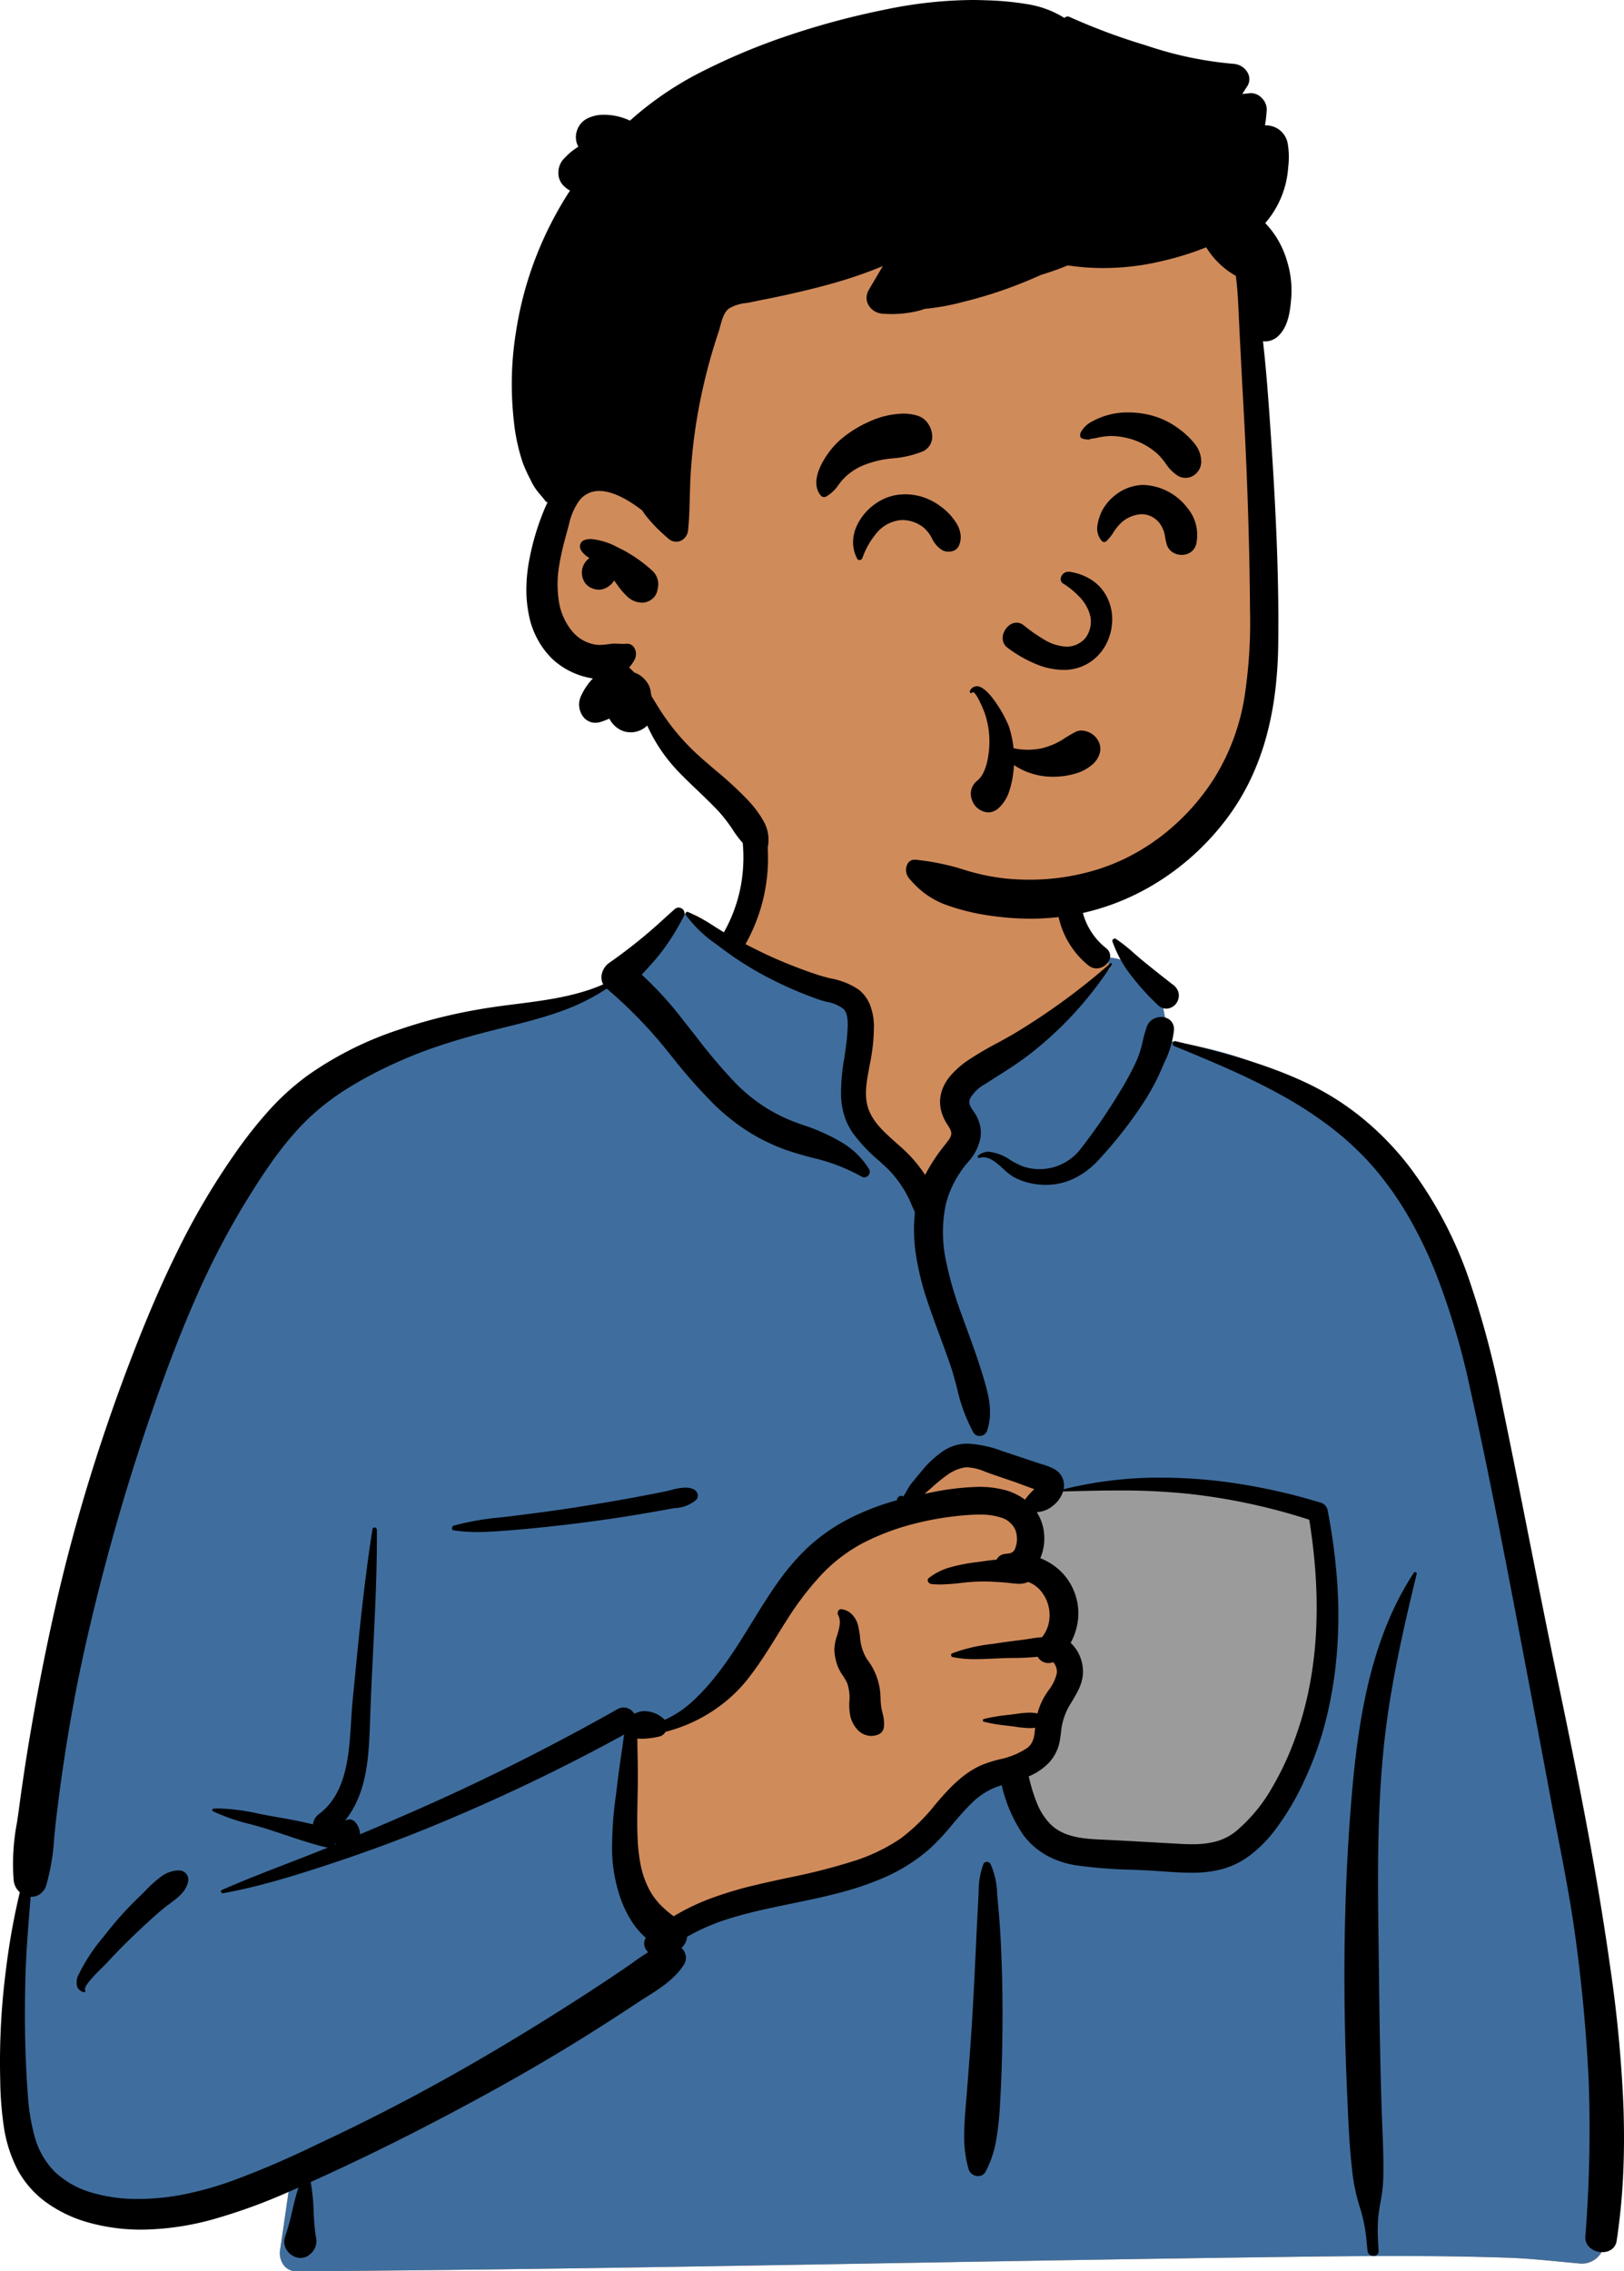 <svg xmlns="http://www.w3.org/2000/svg" width="303.297" height="424.064" viewBox="0 0 303.297 424.064"><g transform="translate(885.689 -1620.912)"><g transform="translate(-885.689 1767.564)"><rect width="88.611" height="109.119" transform="translate(169.096 114.149)" fill="#9b9b9b"/><path d="M53.458,277.412h-.006a2.931,2.931,0,0,1-2.3-1.007,3.813,3.813,0,0,1-.773-3.032c.393-2.6.774-5.249,1.142-7.808v-.014c.2-1.411.413-2.871.623-4.307a96.455,96.455,0,0,1-24.53,3.372,75.955,75.955,0,0,1-10.456-.71,67.7,67.7,0,0,1-10.287-2.252c-.161-.164-.221-.3-.179-.4.073-.175.444-.257,1.165-.257.269,0,.551.011.84.022l.067,0c.248.01.482.02.672.02a1.563,1.563,0,0,0,.384-.03,20.207,20.207,0,0,1-6.614-7.437,24.651,24.651,0,0,1-1.8-4.521A33.272,33.272,0,0,1,.4,244.168a57.767,57.767,0,0,1-.309-10.381c.169-3.511.534-6.988.887-10.35v-.006c.2-1.858.379-3.613.525-5.314,1.238-7.985,2.366-16.278,3.457-24.3v-.007C7.75,173.33,10.631,152.15,15.8,131.988c1.336-5.208,2.8-10.235,4.348-14.94,1.66-5.043,3.486-9.92,5.427-14.5,2.056-4.848,4.316-9.537,6.717-13.936a139.424,139.424,0,0,1,8.219-13.257A95.584,95.584,0,0,1,50.932,63.523a87.352,87.352,0,0,1,12.313-9.885,76.29,76.29,0,0,1,13.918-7.3A67.106,67.106,0,0,1,92.4,42.271l.584-.08c1.009-.135,2.059-.257,3.075-.375,5.323-.619,10.827-1.26,15.327-4.06a33.985,33.985,0,0,0,5.884-6.7,33.476,33.476,0,0,1,4.119-4.953,9.209,9.209,0,0,1,2.312-1.584,6.471,6.471,0,0,1,2.689-.616h.033a5.138,5.138,0,0,1,2.386.782c.868.476,1.8,1.116,2.78,1.795.919.634,1.869,1.29,2.845,1.863a21.768,21.768,0,0,1,1.62-6.328,21.882,21.882,0,0,0,1.225-4.082l.038-.264c.094-.685.146-1.363.2-2.02.215-2.808.419-5.459,3.8-8.236a26.552,26.552,0,0,1,5.313-3.042,46.444,46.444,0,0,1,6.739-2.341,60.043,60.043,0,0,1,7.554-1.5A58.587,58.587,0,0,1,168.677,0a41.653,41.653,0,0,1,9.115.924,20.914,20.914,0,0,1,7.249,2.954,24.666,24.666,0,0,1,4.683,4.241,28.575,28.575,0,0,1,3.354,4.914,71.55,71.55,0,0,1,4.54,11.086c.987,2.844,2.007,5.784,3.282,8.628a7.76,7.76,0,0,1,3.331-.683,12.465,12.465,0,0,1,6,1.653,9.878,9.878,0,0,1,2.327,1.808,5.887,5.887,0,0,1,1.359,2.232c.929,1.13,1.341,3.459,1.74,5.712v0a21.968,21.968,0,0,0,1.021,4.272c2.945.469,5.8,1.063,8.491,1.767a73.274,73.274,0,0,1,7.6,2.425,62.717,62.717,0,0,1,6.763,3.048,56.366,56.366,0,0,1,5.985,3.634,53.673,53.673,0,0,1,5.264,4.185,54.312,54.312,0,0,1,4.6,4.7,58.222,58.222,0,0,1,3.994,5.178,65.632,65.632,0,0,1,3.444,5.62,83.576,83.576,0,0,1,5.468,12.423,130.271,130.271,0,0,1,3.956,13.76c2.126,9.09,3.617,18.718,5.2,30.379,2.118,11.948,5.037,24.1,7.859,35.852v0h0c1.831,7.624,3.724,15.507,5.388,23.284,1.866,8.724,3.237,16.376,4.19,23.394a183.789,183.789,0,0,1,1.78,23.555c.029,4.025-.1,8.013-.392,11.853-.3,4.03-.791,8.038-1.449,11.912a25.2,25.2,0,0,1,2.459,4.418,4.352,4.352,0,0,1,.588,2.342,4.9,4.9,0,0,1-.648,2.274,4.253,4.253,0,0,1-3.679,2.241h0c-.063,0-.127,0-.191,0-1.257-.11-2.53-.234-3.762-.354h-.005c-3.128-.3-6.362-.618-9.572-.738-6.515-.226-13.531-.336-21.448-.336-4.616,0-9.632.036-15.785.114l-1.692.022c-25.108.312-50.628.754-75.307,1.181C128.968,276.51,90.9,277.168,53.458,277.412ZM190.506,137.236h0c-.857,3.7.526,6.708,1.99,9.893a34.085,34.085,0,0,1,2.055,5.227,17.264,17.264,0,0,1,.1,4.957c-.048.7-.093,1.371-.1,1.911a9.646,9.646,0,0,0,1.156,3.285c.683,1.408,1.39,2.863,1.149,4.174a37.3,37.3,0,0,1-3.53,9.158,43.241,43.241,0,0,0-3.191,7.752,13.674,13.674,0,0,0-.48,3.852,10.239,10.239,0,0,0,.851,3.842c2.322,4.568,9.318,6.908,13.947,8.456l.023.008a20.422,20.422,0,0,0,4.062,1.064,28.736,28.736,0,0,0,4.542.346,37.039,37.039,0,0,0,13.517-2.623,27.338,27.338,0,0,0,5.751-3.105,16.647,16.647,0,0,0,4.147-4.146c1.869-2.78,3.958-8.3,5.636-12.735,1.032-2.728,1.923-5.083,2.589-6.382l.395-5.511c.46-6.471.947-13.858.911-19.622-.04-6.4-.714-9.968-2.06-10.9-2.991-2.078-7.283-3.618-12.758-4.577a91.359,91.359,0,0,0-15.54-1.178c-5.827,0-10.94.39-14.2.718a43.083,43.083,0,0,0-6.391.919c-.465.306-.859.537-1.206.741a5.333,5.333,0,0,0-2.239,2c-.923.123-1.864.252-2.8.384-.621.2-.944.622-.865,1.122a1.271,1.271,0,0,0,.514.789,1.843,1.843,0,0,0,1.124.353,2.542,2.542,0,0,0,.9-.175Z" transform="translate(1.936)" fill="#d08b5b"/><path d="M53.453,253.479a2.931,2.931,0,0,1-2.3-1.007,3.813,3.813,0,0,1-.773-3.032c.394-2.608.774-5.254,1.143-7.812l.009-.063c.2-1.395.408-2.836.615-4.254a96.451,96.451,0,0,1-24.53,3.372,75.95,75.95,0,0,1-10.456-.71,67.694,67.694,0,0,1-10.287-2.252c-.161-.164-.221-.3-.179-.4.073-.175.444-.257,1.165-.257.269,0,.551.011.84.022l.067,0c.248.01.483.02.672.02a1.56,1.56,0,0,0,.384-.031,20.207,20.207,0,0,1-6.614-7.437,24.652,24.652,0,0,1-1.8-4.521A33.268,33.268,0,0,1,.4,220.235a57.766,57.766,0,0,1-.309-10.381c.169-3.511.534-6.988.887-10.35.2-1.859.38-3.616.525-5.32,1.238-7.985,2.366-16.278,3.457-24.3v-.007C7.75,149.4,10.631,128.217,15.8,108.055a205.693,205.693,0,0,1,9.774-29.436c2.056-4.849,4.316-9.537,6.717-13.936a139.422,139.422,0,0,1,8.219-13.257A95.583,95.583,0,0,1,50.932,39.59a87.353,87.353,0,0,1,12.313-9.885,76.29,76.29,0,0,1,13.918-7.3A67.105,67.105,0,0,1,92.4,18.338l.584-.08.588-.077c.821-.1,1.668-.2,2.488-.3,5.322-.619,10.826-1.26,15.326-4.06a33.986,33.986,0,0,0,5.884-6.7,35.369,35.369,0,0,1,3.933-4.78,9.848,9.848,0,0,1,2.182-1.6A6.558,6.558,0,0,1,125.89,0l3.842,2.357,22.311,11.029a17.539,17.539,0,0,1,4.866,2,2.993,2.993,0,0,1,1.622,2.357V34.967c0,1.147,1.024,3.047,3.044,5.647a116.965,116.965,0,0,0,9.132,10.026l7.5-7.476-.168-.979a64,64,0,0,1-1.071-8.464c0-.381.463-1.038,1.376-1.953a50.425,50.425,0,0,1,4.127-3.56c3.652-2.9,9.206-6.913,16.509-11.941l6.42-6.044-.685-2.082a11.948,11.948,0,0,1,2.974.537,12.6,12.6,0,0,1,2.755,1.228,7.511,7.511,0,0,1,3.477,3.917c.929,1.13,1.341,3.459,1.74,5.711a21.982,21.982,0,0,0,1.022,4.274c2.945.469,5.8,1.063,8.491,1.767a73.28,73.28,0,0,1,7.6,2.425,62.707,62.707,0,0,1,6.763,3.048,56.367,56.367,0,0,1,5.985,3.634,53.668,53.668,0,0,1,5.264,4.185,54.3,54.3,0,0,1,4.6,4.7,58.221,58.221,0,0,1,3.994,5.178,65.627,65.627,0,0,1,3.444,5.62,83.563,83.563,0,0,1,5.468,12.423,130.263,130.263,0,0,1,3.956,13.76c2.126,9.09,3.617,18.718,5.2,30.379,2.118,11.947,5.036,24.1,7.858,35.85v0c1.831,7.624,3.724,15.507,5.388,23.284,1.866,8.725,3.237,16.377,4.19,23.394a183.779,183.779,0,0,1,1.78,23.555c.029,4.024-.1,8.012-.392,11.853-.3,4.03-.791,8.038-1.449,11.912a25.2,25.2,0,0,1,2.459,4.418,4.616,4.616,0,0,1-.06,4.617,4.253,4.253,0,0,1-3.679,2.241h0c-.062,0-.127,0-.191,0-1.253-.11-2.524-.234-3.752-.353h-.009c-3.13-.3-6.365-.618-9.577-.738-6.517-.226-13.533-.336-21.448-.336-4.615,0-9.63.036-15.784.114l-1.692.022c-25.1.312-50.619.754-75.3,1.181h-.009c-36.813.637-74.88,1.3-112.323,1.539Zm63.626-102.073-3.105,22.521,7.466,16.081,16.911-5.7,27.554-7.263,15.811-16.041,8.919-2.994a16.41,16.41,0,0,0-.975,4.679,10.378,10.378,0,0,0,.845,4.662c2.322,4.568,9.318,6.908,13.947,8.456l.023.008a20.431,20.431,0,0,0,4.062,1.064,28.736,28.736,0,0,0,4.542.346,37.041,37.041,0,0,0,13.517-2.623,27.34,27.34,0,0,0,5.751-3.1,16.645,16.645,0,0,0,4.147-4.146c1.869-2.78,3.958-8.3,5.636-12.734v0c1.032-2.727,1.923-5.081,2.589-6.38l.511-7.16c.453-6.5.862-13.263.788-18.646-.082-5.982-.753-9.328-2.053-10.231-6.846-4.756-19.167-5.755-28.3-5.755-5.827,0-10.94.39-14.2.718a43.079,43.079,0,0,0-6.391.919c-.465.306-.859.537-1.206.741a5.333,5.333,0,0,0-2.239,2l-.489.065,2.752-3.732-.974-.52c-3.46-1.835-6.356-3.23-8.606-4.148a15.26,15.26,0,0,0-4.961-1.383c-1.089,0-2.772.857-5,2.549a87.3,87.3,0,0,0-8.442,7.646l-.6.276A106.139,106.139,0,0,0,155.1,116.91a30.29,30.29,0,0,0-6.065,4.572l-.1.1c-2.677,2.872-8.05,10.613-15.971,23.008l-11.526,6.816Zm77.263-23.686-4.166-7.977v-6.337a2.827,2.827,0,0,0,.331-.1c-.858,3.7.525,6.708,1.99,9.894a38.562,38.562,0,0,1,1.847,4.523Z" transform="translate(1.936 23.933)" fill="#3f6e9e"/><path d="M56.139,266.022a2.814,2.814,0,0,1-1.3-.319l-.094-.052-.158-.09a3.153,3.153,0,0,1-1.268-1.474,2.612,2.612,0,0,1-.116-1.927,43.34,43.34,0,0,0,1.377-4.938c.34-1.439.692-2.926,1.171-4.349l-.811.363-1.069.466a105.7,105.7,0,0,1-13.426,4.92,51.6,51.6,0,0,1-14.021,2.116A36.587,36.587,0,0,1,16.87,259.5a25.057,25.057,0,0,1-7.819-3.56,18.192,18.192,0,0,1-5.734-6.325,25.652,25.652,0,0,1-2.61-8.148,64.468,64.468,0,0,1-.664-8.579,134.362,134.362,0,0,1,1.122-21.094A128.1,128.1,0,0,1,3.7,197.748a3.471,3.471,0,0,1-1.15-2.214,40.977,40.977,0,0,1,.639-10.9v-.01c.121-.816.246-1.66.355-2.48.608-4.556,1.236-8.752,1.92-12.83,1.487-8.875,3.195-17.529,5.074-25.72,1.711-7.457,3.738-15.031,6.027-22.511,2.237-7.314,4.782-14.73,7.564-22.043l.484-1.265c2.877-7.48,5.642-13.882,8.453-19.57a135.905,135.905,0,0,1,10.8-18.361,82.851,82.851,0,0,1,6.223-7.914,47.444,47.444,0,0,1,7.442-6.745,64.439,64.439,0,0,1,17.161-8.553,93.191,93.191,0,0,1,9.231-2.619c3.025-.695,6.2-1.27,9.441-1.711.96-.131,1.945-.256,2.9-.377,5.537-.7,11.263-1.433,16.388-3.686a2.813,2.813,0,0,1-.179-2.222,3.442,3.442,0,0,1,1.353-1.833,96.322,96.322,0,0,0,10.649-8.631c.5-.443,1.009-.9,1.517-1.351a1.118,1.118,0,0,1,.747-.3,1.138,1.138,0,0,1,.956.544,1.054,1.054,0,0,1,.006,1.072,43.7,43.7,0,0,1-4.457,7.055c-1.106,1.371-2.288,2.659-3.4,3.847a65.434,65.434,0,0,1,7.854,8.653l.148.184c.752.935,1.5,1.891,2.23,2.816a100.71,100.71,0,0,0,7.3,8.606,31.3,31.3,0,0,0,5.486,4.471,30.615,30.615,0,0,0,6.355,3.075l.929.322a36.844,36.844,0,0,1,6.836,3.061,15.025,15.025,0,0,1,5.324,5.125.957.957,0,0,1,0,.986,1.062,1.062,0,0,1-.9.55.93.93,0,0,1-.5-.145,34.639,34.639,0,0,0-9.314-3.543c-1.8-.493-3.667-1-5.452-1.673a35.121,35.121,0,0,1-6.695-3.38,39.6,39.6,0,0,1-5.875-4.673,100.915,100.915,0,0,1-8.3-9.4l-.013-.016c-.529-.652-1.076-1.325-1.617-1.985a85.741,85.741,0,0,0-10.327-10.426,39.553,39.553,0,0,1-9.2,4.459c-3.1,1.08-6.319,1.9-9.9,2.788l-.733.181c-3.918.97-7.1,1.855-10.011,2.784a84.836,84.836,0,0,0-9.7,3.709,78.934,78.934,0,0,0-8.164,4.28,46.8,46.8,0,0,0-7.391,5.482c-4.95,4.543-8.775,10.411-11.972,15.555a149.894,149.894,0,0,0-9.987,19.247c-2.555,5.845-5.033,12.28-7.8,20.253-2.444,7.047-4.729,14.289-6.792,21.525-2.046,7.177-3.928,14.534-5.592,21.868-1.637,7.217-3.011,14.594-4.2,22.551-.538,3.6-1.026,7.29-1.452,10.961-.11.947-.2,1.918-.288,2.856v.008a41.825,41.825,0,0,1-1.468,8.828,3.27,3.27,0,0,1-1.148,1.694,2.763,2.763,0,0,1-1.653.533c-.047,0-.1,0-.143,0l-.247,3.088c-.315,3.959-.631,8.176-.736,12.376-.187,7.531-.056,14.278.4,20.626l.07.937a37.877,37.877,0,0,0,1.247,7.666,14.882,14.882,0,0,0,3.784,6.658,16.815,16.815,0,0,0,7.079,3.935,30.029,30.029,0,0,0,8.1,1.134c.168,0,.335,0,.5,0a44.078,44.078,0,0,0,8.6-.895,63.665,63.665,0,0,0,8.405-2.332A166.592,166.592,0,0,0,59,244.919l1.341-.629c5.49-2.572,11.054-5.355,16.538-8.273,5.34-2.841,10.762-5.894,16.114-9.073s10.735-6.518,16.023-9.937c2.568-1.661,5.162-3.38,7.712-5.11.509-.345,1.016-.708,1.507-1.058h0c.913-.652,1.857-1.326,2.825-1.9a2.39,2.39,0,0,1-.724-1.244,1.878,1.878,0,0,1,.281-1.434,14.656,14.656,0,0,1-2.769-3.283,20.651,20.651,0,0,1-1.915-3.988,28.852,28.852,0,0,1-1.616-8.514,70.652,70.652,0,0,1,.759-11.193l0-.019c.071-.586.145-1.193.215-1.788.263-2.24.586-4.451.9-6.507.054-.359.1-.717.152-1.1.068-.516.139-1.05.227-1.576-5.743,3.156-11.686,6.2-17.663,9.057-5.9,2.816-12,5.527-18.144,8.058-6.078,2.5-12.323,4.81-19.094,7.048l-1.307.43c-3.7,1.211-6.558,2.087-9.266,2.838-3.417.948-6.5,1.667-9.421,2.2a.322.322,0,0,1-.057.005.383.383,0,0,1-.358-.3.255.255,0,0,1,.164-.3c4.087-1.8,8.334-3.445,12.442-5.033,2.08-.8,4.232-1.636,6.335-2.478l1.027-.418a2.059,2.059,0,0,1-.368-.053c-2.594-.626-5.206-1.5-7.733-2.351l-.006,0c-1.037-.348-2.108-.708-3.157-1.042s-2.158-.636-3.232-.928a35.64,35.64,0,0,1-6.971-2.415.218.218,0,0,1-.121-.248.283.283,0,0,1,.249-.225c.351-.024.719-.037,1.094-.037a38.5,38.5,0,0,1,7.293.968c.817.161,1.588.314,2.359.449l1.291.226c1.979.349,4.278.768,6.525,1.326A2.758,2.758,0,0,1,59.5,183.2c5.244-3.883,5.684-11.046,6.072-17.366v0c.08-1.295.155-2.518.268-3.688l.5-5.164c.848-8.717,1.8-17.985,3.224-27.043a.344.344,0,0,1,.361-.3.441.441,0,0,1,.459.411c.05,7.618-.335,15.341-.707,22.809-.171,3.432-.348,6.981-.48,10.478l-.065,1.821-.01.287c-.229,6.76-.465,13.749-4.719,18.947a1.752,1.752,0,0,1,.869-.241,1.329,1.329,0,0,1,1.038.47,3.556,3.556,0,0,1,.936,2.3c3.754-1.574,7.671-3.263,11.642-5.022,6.1-2.7,12.3-5.638,18.424-8.725,5.961-3,12.013-6.232,17.988-9.6a2.258,2.258,0,0,1,3.115.792l.091-.013.046,0,.09,0h.01a3.577,3.577,0,0,1,1.744-.426,5.481,5.481,0,0,1,3.622,1.5c.035.033.066.07.094.1l.021.024a19.2,19.2,0,0,0,5.034-3.3,40.433,40.433,0,0,0,4.366-4.689c1.226-1.526,2.453-3.227,3.75-5.2,1.062-1.617,2.1-3.307,3.108-4.942,1.526-2.48,3.1-5.044,4.813-7.444a43.1,43.1,0,0,1,5.74-6.684,34.47,34.47,0,0,1,7.765-5.367,47.334,47.334,0,0,1,8.821-3.382.6.6,0,0,1,.165-.494.85.85,0,0,1,.584-.333.831.831,0,0,1,.357.1.145.145,0,0,1,.065.061l.594-1.016c.432-.734.678-1.132.773-1.253.687-.865,1.4-1.734,2.126-2.582a18.342,18.342,0,0,1,4.239-3.841,8.026,8.026,0,0,1,4.324-1.2,21.719,21.719,0,0,1,6.529,1.425l.049.016c1.434.468,2.888.954,4.294,1.425l.038.013c.739.247,1.5.5,2.255.752l.226.074.423.134a11.789,11.789,0,0,1,2.254.878,3.432,3.432,0,0,1,1.808,3.8,74.092,74.092,0,0,1,18.229-2.17,95.264,95.264,0,0,1,15.145,1.256A110.425,110.425,0,0,1,246.633,125a1.836,1.836,0,0,1,1.286,1.286,110.766,110.766,0,0,1,1.81,13.506,88.113,88.113,0,0,1-.084,13.62,76.949,76.949,0,0,1-1.87,11.58,62.577,62.577,0,0,1-3.812,11.084l-.186.4a48.542,48.542,0,0,1-6.051,10.164,24.1,24.1,0,0,1-4.216,4.158,15.484,15.484,0,0,1-5.107,2.586,21.912,21.912,0,0,1-6.006.713c-1.759,0-3.546-.127-5.275-.25-.907-.065-1.846-.131-2.752-.177-1-.05-2.023-.092-3.012-.132h0a89.864,89.864,0,0,1-10.39-.824,16.564,16.564,0,0,1-5.457-1.824,13.832,13.832,0,0,1-4.333-3.75,27,27,0,0,1-4.1-9.392c-.475.151-.866.288-1.228.429a13.5,13.5,0,0,0-4.457,3.006c-1.248,1.209-2.389,2.557-3.492,3.862a43.522,43.522,0,0,1-4.293,4.6,32.955,32.955,0,0,1-8.784,5.483,57.558,57.558,0,0,1-8.363,2.8c-2.842.74-5.773,1.345-8.608,1.931l-.024,0c-1.22.252-2.482.513-3.72.781l-.488.106c-2.2.484-5.092,1.155-7.881,2.065a37.053,37.053,0,0,0-7.418,3.255,3.169,3.169,0,0,1-1.049,2.065,2.638,2.638,0,0,1,.8,1.427,2.369,2.369,0,0,1-.354,1.708c-1.684,2.672-4.41,4.4-7.046,6.065l0,0c-.51.323-1.038.657-1.546.99l-.2.134c-3.049,2.021-6.167,4.03-9.268,5.971-6.073,3.8-12.4,7.5-19.353,11.293-5.4,2.948-10.774,5.765-15.983,8.374-5.49,2.749-10.974,5.356-16.3,7.75a36.21,36.21,0,0,1,.542,5.406,44.35,44.35,0,0,0,.37,4.431l.076.465a3.162,3.162,0,0,1-.908,3.012l-.088.081,0-.011-.078.072-.026.022.009-.007a2.81,2.81,0,0,1-.3.24l-.129.083A2.608,2.608,0,0,1,56.139,266.022Zm62.893-96.977c0,.268,0,.544.006.788,0,.4,0,.77.013,1.142.045,1.69.067,3.491.067,5.355,0,1.35-.026,2.721-.052,4.048-.045,2.35-.092,4.78.007,7.167a31.952,31.952,0,0,0,.553,4.986,16.924,16.924,0,0,0,1.639,4.723,12.719,12.719,0,0,0,2.018,2.784,19.007,19.007,0,0,0,2.535,2.186,41.2,41.2,0,0,1,7.223-3.438,69.653,69.653,0,0,1,7.728-2.309c2.065-.5,4.181-.958,6.228-1.4h0a116.565,116.565,0,0,0,12.765-3.258,33.58,33.58,0,0,0,8.433-4.109,35.289,35.289,0,0,0,6.488-6.361l.022-.026.508-.591.338-.39c2.148-2.463,4.571-4.934,7.736-6.327a23.782,23.782,0,0,1,3.344-1.076,14.591,14.591,0,0,0,5.233-2.147c1.2-.939,1.325-2.273,1.453-3.686l.008-.083a7.2,7.2,0,0,1-1.028.069,18.655,18.655,0,0,1-2.561-.24h-.005c-.331-.046-.673-.094-1-.133l-.777-.091a31.544,31.544,0,0,1-4.2-.715.274.274,0,0,1,0-.525,34.953,34.953,0,0,1,4.772-.782l.2-.024.4-.049.586-.08h0a18.879,18.879,0,0,1,2.562-.238,6.732,6.732,0,0,1,1.487.151,12.682,12.682,0,0,1,1.2-2.982c.232-.417.522-.844.83-1.3a8.018,8.018,0,0,0,1.581-3.248,2.62,2.62,0,0,0-.28-1.471l-.078-.145a1.223,1.223,0,0,0-.373-.449.318.318,0,0,1-.141.072,2.269,2.269,0,0,1-2.7-1.073,42.7,42.7,0,0,1-4.622.229c-.79.011-1.536.021-2.255.052l-2.153.1c-.708.033-1.641.07-2.574.07a20.256,20.256,0,0,1-4.292-.383.38.38,0,0,1-.275-.349.328.328,0,0,1,.184-.348,31.048,31.048,0,0,1,7.584-1.765c.377-.056.767-.113,1.141-.171,1.057-.162,2.137-.3,3.182-.436l.026,0c.516-.066,1.05-.135,1.575-.206.34-.046.693-.1,1.036-.157h0a21.392,21.392,0,0,1,2.247-.279,6.362,6.362,0,0,0,1.309-2.893,7.092,7.092,0,0,0-.14-3.079,6.912,6.912,0,0,0-1.353-2.627,5.806,5.806,0,0,0-2.381-1.723,4.227,4.227,0,0,1-1.758.349,12.576,12.576,0,0,1-1.5-.123h-.005c-.294-.036-.6-.072-.913-.1-1.7-.145-3.1-.213-4.421-.213h-.161a37.955,37.955,0,0,0-3.8.278,37.438,37.438,0,0,1-3.923.281,14.24,14.24,0,0,1-1.629-.087.809.809,0,0,1-.649-.548.513.513,0,0,1,.187-.567,11.456,11.456,0,0,1,4.067-2.019,30.9,30.9,0,0,1,4.537-.9l.612-.082c.267-.035.553-.075.83-.113.795-.11,1.693-.235,2.609-.318a1.959,1.959,0,0,1,1.548-1.069c.2-.028.412-.046.613-.063l.067-.006,0-.022a1.368,1.368,0,0,0,1.139-.687,4.838,4.838,0,0,0,.126-3.736,4.255,4.255,0,0,0-2.766-2.306,12.685,12.685,0,0,0-3.95-.526c-.582,0-1.185.022-1.9.07a56.527,56.527,0,0,0-10.223,1.634,44.762,44.762,0,0,0-9.67,3.641,29.924,29.924,0,0,0-7.948,6.155,55.942,55.942,0,0,0-6.108,8.033l-.174.27c-.6.93-1.206,1.909-1.793,2.856l0,.006c-1.518,2.446-3.087,4.976-4.866,7.291a27.191,27.191,0,0,1-6.139,6.039,28.884,28.884,0,0,1-9.782,4.56,1.794,1.794,0,0,1-1.143.881l-.238.055a14.9,14.9,0,0,1-3.026.363A8.067,8.067,0,0,1,119.032,169.045ZM62.683,188.661a1.519,1.519,0,0,1-.107.145l-.059.068.305-.124Zm146.065-65.93c-3.432,0-6.926.092-10.211.187a5.567,5.567,0,0,1-1.9,2.673,5.23,5.23,0,0,1-3.015,1.186,8.839,8.839,0,0,1,1.387,4.239,9.34,9.34,0,0,1-.723,4.354,11.61,11.61,0,0,1,3.376,2.051,10.794,10.794,0,0,1,2.5,3.2,11.17,11.17,0,0,1,.968,2.664,10.893,10.893,0,0,1,.257,2.713,11.567,11.567,0,0,1-1.438,5.179,7.007,7.007,0,0,1,1.751,2.561,7.486,7.486,0,0,1,.555,3.1c-.088,2.056-1.177,3.841-2.23,5.566-.136.222-.276.452-.41.676a12.16,12.16,0,0,0-1.481,4.987c-.058.407-.118.828-.19,1.266a7.986,7.986,0,0,1-2.012,4.187,11.193,11.193,0,0,1-3.816,2.595l.157.62a31.416,31.416,0,0,0,1.417,4.444,11.814,11.814,0,0,0,2.482,3.845c2.6,2.591,6.557,2.762,10.046,2.913l.836.037.179.009c2.77.138,5.584.3,8.307.454h.027l1.863.106,2.549.142c.8.044,1.742.089,2.669.089a16.66,16.66,0,0,0,4.278-.47,10.191,10.191,0,0,0,3.917-1.964,29.991,29.991,0,0,0,6.633-7.962,55.41,55.41,0,0,0,4.419-9.435A63.378,63.378,0,0,0,244.612,159,74.728,74.728,0,0,0,245.8,148.77a90.617,90.617,0,0,0-.108-10.333c-.218-3.308-.614-6.756-1.177-10.247a113.006,113.006,0,0,0-22.533-4.836A122.329,122.329,0,0,0,208.748,122.731Zm-25.993-.678a19.012,19.012,0,0,1,4.645.521,11.193,11.193,0,0,1,4.038,1.879l.014-.025c.007-.013.013-.025.021-.037a10.184,10.184,0,0,1,1.283-1.5l.015-.016c.044-.041.087-.085.134-.133l.259-.275-.592-.2c-.9-.319-1.913-.7-2.518-.928-.244-.092-.419-.158-.488-.183l-.016-.006-.825-.279h0c-1.317-.445-2.68-.906-4.013-1.378-.238-.084-.473-.172-.721-.266a9.688,9.688,0,0,0-3.31-.821,4.12,4.12,0,0,0-.657.051,7.819,7.819,0,0,0-3.108,1.372,30.459,30.459,0,0,0-2.839,2.3l0,0c-.5.435-.964.845-1.428,1.221l1.093-.212A48.646,48.646,0,0,1,182.755,122.053Zm73.767,143.6a1.172,1.172,0,0,1-.729-.251,1.067,1.067,0,0,1-.4-.742l-.174-1.675a28.39,28.39,0,0,0-1.2-6.256,34.514,34.514,0,0,1-1.526-7.4c-.448-3.962-.647-8.024-.813-11.846l-.117-2.735c-.37-8.546-.528-16.9-.469-24.823.063-8.508.379-16.856.937-24.81l.085-1.179c.351-4.778.694-8.437,1.111-11.864.535-4.389,1.184-8.278,1.986-11.89,1.951-8.786,4.839-16.008,8.831-22.077a.288.288,0,0,1,.246-.136.3.3,0,0,1,.237.113.282.282,0,0,1,.048.247c-2.008,8.225-4.046,17.062-5.353,25.963-.514,3.5-.907,7.077-1.2,10.945-.263,3.445-.442,7.039-.547,10.988-.2,7.336-.1,14.8,0,22.022v.07c.016,1.219.032,2.479.047,3.718l.01.824c.087,7.618.216,16.633.517,25.729.035,1.046.078,2.112.12,3.143.132,3.251.269,6.611.153,9.9a29.392,29.392,0,0,1-.5,3.954c-.166.959-.338,1.951-.433,2.946a34.342,34.342,0,0,0,.022,5.088c.017.323.037.688.054,1.041a.939.939,0,0,1-.236.713A.958.958,0,0,1,256.522,265.657Zm42.727-.717a3.452,3.452,0,0,1-2.5-1.017,2.476,2.476,0,0,1-.67-1.9,257.758,257.758,0,0,0,.642-28.555c-.429-9.431-1.326-19.029-2.665-28.527-.833-5.9-1.987-11.85-3.1-17.6-.39-2.007-.792-4.082-1.178-6.139l-.232-1.248c-1.159-6.276-2.371-12.652-3.544-18.818l0-.012-.252-1.326-1.908-10.056c-2.606-13.723-5.672-29.656-9.071-45.09l-.2-.88A139.271,139.271,0,0,0,268.167,82.2a81.611,81.611,0,0,0-4.858-10.152,61.533,61.533,0,0,0-6.385-9.19,51.652,51.652,0,0,0-3.87-4.091c-1.309-1.242-2.727-2.459-4.214-3.617a72.864,72.864,0,0,0-9.245-6.071c-2.9-1.626-6.165-3.247-9.978-4.955-3.5-1.567-7.1-3.051-10.281-4.361a.5.5,0,0,1-.315-.567.426.426,0,0,1,.428-.36.592.592,0,0,1,.136.017l1.1.263c7.689,1.842,15.843,3.949,23.57,7.638A50.782,50.782,0,0,1,254.7,53.433a55.054,55.054,0,0,1,8.585,8.934,75.781,75.781,0,0,1,11.1,21.029,174.961,174.961,0,0,1,6.121,23.1c1.717,8.278,3.388,16.71,5,24.864,1.773,8.944,3.606,18.192,5.505,27.271l.674,3.232c2.018,9.705,3.5,17.191,4.819,24.272,1.642,8.844,2.967,16.831,4.052,24.416l.168,1.186a251.519,251.519,0,0,1,2.45,25.523c.17,4.453.164,8.768-.018,12.826a120.835,120.835,0,0,1-1.229,12.729,2.371,2.371,0,0,1-.952,1.614A2.928,2.928,0,0,1,299.249,264.94Zm-116.583-14.2a1.84,1.84,0,0,1-1.76-1.258,21.31,21.31,0,0,1-.831-6.256c-.01-2.158.177-4.331.358-6.432v-.006c.053-.617.1-1.2.149-1.784l.28-3.6c.248-3.233.532-7.047.75-10.82.29-4.99.533-10.072.752-14.82.071-1.527.149-3.1.239-4.814l.13-2.406c.015-.264.027-.536.04-.8a14.54,14.54,0,0,1,.9-5.284.658.658,0,0,1,.628-.373.777.777,0,0,1,.688.373,14.645,14.645,0,0,1,1.239,5.632v.009c.017.2.035.408.053.608l.02.213c.288,3.046.467,5.39.581,7.6.246,4.82.363,9.679.348,14.44-.018,5.536-.142,10.378-.381,14.8l-.072,1.322a57.24,57.24,0,0,1-.671,6.608,20.2,20.2,0,0,1-2.016,6.2A1.575,1.575,0,0,1,182.666,250.738ZM15.7,216.411a.2.2,0,0,1-.062-.01,1.815,1.815,0,0,1-1.188-.937,3.056,3.056,0,0,1,.268-2.419A33.436,33.436,0,0,1,19.3,206.1l.03-.038.5-.641a63.887,63.887,0,0,1,5.913-6.576l.622-.6c.24-.235.485-.483.744-.745a23.532,23.532,0,0,1,2.833-2.567,5.7,5.7,0,0,1,3.315-1.263c.084,0,.168,0,.251.008a1.7,1.7,0,0,1,1.609,2.112c-.389,1.848-1.939,3-3.439,4.107-.428.317-.832.616-1.212.932-1.912,1.589-3.687,3.263-5.489,4.981-1.546,1.473-3.053,3-4.608,4.677l-.558.6c-.095.1-.3.3-.549.548l0,0c-1.206,1.18-3.715,3.634-3.377,4.369l.022.04a.21.21,0,0,1,.006.221A.247.247,0,0,1,15.7,216.411Zm147.019-47.855a3.493,3.493,0,0,1-2.451-1.04,5.554,5.554,0,0,1-1.423-2.491,10.3,10.3,0,0,1-.217-2.906,8.345,8.345,0,0,0-.378-3.337,9.584,9.584,0,0,0-.847-1.495,10.039,10.039,0,0,1-.833-1.457,9.615,9.615,0,0,1-.742-3.244,8.3,8.3,0,0,1,.505-2.748c.4-1.341.814-2.728.192-3.871a.8.8,0,0,1,.034-.766.58.58,0,0,1,.507-.306h.014l.057,0a3.3,3.3,0,0,1,2.007,1,4.478,4.478,0,0,1,1.1,2.024,18.5,18.5,0,0,1,.379,2.171,8.807,8.807,0,0,0,1.286,4.126,12,12,0,0,1,2.488,6.323c.026.326.041.657.055.977v0a12.157,12.157,0,0,0,.227,2.169l.171.726a6.8,6.8,0,0,1,.24,2.351,1.731,1.731,0,0,1-1.212,1.592A3.8,3.8,0,0,1,162.717,168.556ZM89.183,130.483a28.737,28.737,0,0,1-4.452-.311.368.368,0,0,1-.322-.359.5.5,0,0,1,.322-.516,51.214,51.214,0,0,1,8.971-1.563c.687-.078,1.4-.159,2.089-.245,3.21-.4,7.433-.94,11.625-1.594s7.962-1.3,11.555-1.965c1.725-.321,3.474-.661,5.2-1.011.367-.075.737-.168,1.129-.268a11.222,11.222,0,0,1,2.684-.456,3.83,3.83,0,0,1,1.423.25,1.439,1.439,0,0,1,.894,1.014,1.158,1.158,0,0,1-.341,1.078,6.6,6.6,0,0,1-3.916,1.483c-.272.041-.552.084-.825.132l-.148.027c-1.959.363-3.968.715-5.971,1.047-3.816.632-7.611,1.182-11.281,1.636-4.341.537-8.152.939-11.649,1.228l-1.506.124C92.912,130.354,91.039,130.483,89.183,130.483Zm93.777-17.927a1.358,1.358,0,0,1-1.183-.68,31.419,31.419,0,0,1-3.043-8.258c-.377-1.419-.766-2.886-1.246-4.284-.626-1.824-1.305-3.664-1.962-5.444v0c-.808-2.189-1.643-4.452-2.387-6.7a50.565,50.565,0,0,1-2.023-8.124,31.273,31.273,0,0,1-.246-8.317l-.017-.029a.689.689,0,0,1-.037-.068l-.442-.967a21.02,21.02,0,0,0-4.564-6.995c-.557-.53-1.134-1.054-1.693-1.56a30.249,30.249,0,0,1-4.878-5.183,12,12,0,0,1-1.6-3.345,14.07,14.07,0,0,1-.567-3.455,37.5,37.5,0,0,1,.6-7.112c.217-1.46.44-2.969.552-4.449l.054-.768c.1-1.483.089-3.113-.717-3.967a6.927,6.927,0,0,0-3.18-1.357c-.473-.12-.919-.234-1.284-.363a71.415,71.415,0,0,1-9.579-4.132,60.8,60.8,0,0,1-8.4-5.248l-1.338-1.006a23.573,23.573,0,0,1-5.715-5.5.343.343,0,0,1,0-.355.354.354,0,0,1,.3-.2.289.289,0,0,1,.109.022,33.741,33.741,0,0,1,5.083,2.792l.005,0c.537.336,1.093.684,1.642,1.014a2.694,2.694,0,0,1,.12-.245,28.032,28.032,0,0,0,2.9-7.774,29.168,29.168,0,0,0,.522-8.284A1.994,1.994,0,0,1,139.22.657,2.223,2.223,0,0,1,140.862,0a2.616,2.616,0,0,1,1.631.554,2.288,2.288,0,0,1,.851,1.658A32.7,32.7,0,0,1,139.294,20.6c-.015.027-.031.052-.047.077l-.025.039c2.258,1.175,4.138,2.08,5.915,2.847,2.76,1.191,5.327,2.165,7.85,2.975.682.219,1.393.4,2.145.586a13.607,13.607,0,0,1,5.26,2.109,6.9,6.9,0,0,1,2.126,2.928,11.133,11.133,0,0,1,.695,3.663,35.778,35.778,0,0,1-.823,7.612c-.051.276-.1.561-.152.836l-.128.722c-.4,2.312-.71,4.759.288,7.031.972,2.214,2.836,3.885,4.638,5.5l.02.018.459.412.387.35a25.55,25.55,0,0,1,4.873,5.512,33.377,33.377,0,0,1,3.757-5.686l.005-.007c.181-.237.368-.483.554-.728.944-1.246.575-1.825-.036-2.785-.143-.225-.305-.48-.466-.767a8.217,8.217,0,0,1-.871-2.245,6.581,6.581,0,0,1-.077-2.4,7.167,7.167,0,0,1,.688-2.134,9.29,9.29,0,0,1,1.242-1.844,16.978,16.978,0,0,1,3.4-2.932,60.118,60.118,0,0,1,5.209-3.059c1.265-.687,2.573-1.4,3.819-2.162a123.29,123.29,0,0,0,17.359-12.751.18.18,0,0,1,.121-.046.2.2,0,0,1,.176.1.155.155,0,0,1-.012.165,67.672,67.672,0,0,1-15.248,16.672c-2.1,1.629-4.347,3.051-6.516,4.427l-1.147.729-.749.481a7.015,7.015,0,0,0-2.826,2.739c-.363.885.148,1.615.642,2.322.154.221.314.449.444.678a7.147,7.147,0,0,1,.841,2.252,6.155,6.155,0,0,1,0,2.17,9.257,9.257,0,0,1-2,4.074l-.1.119a19.279,19.279,0,0,0-4.337,8.085,25.427,25.427,0,0,0,.006,10.467A66.615,66.615,0,0,0,179.6,89.9l.092.256c.3.85.62,1.712.924,2.546l0,.01c.949,2.6,1.93,5.286,2.755,7.975l.3.983c.994,3.287,1.794,6.515.69,9.864A1.476,1.476,0,0,1,182.96,112.556Zm12.374-46.882c-.3,0-.613-.011-.92-.034a12.4,12.4,0,0,1-5.2-1.492,11.471,11.471,0,0,1-1.834-1.464c-1.171-1.062-2.381-2.159-3.721-2.159a2.423,2.423,0,0,0-.75.12.217.217,0,0,1-.067.011.277.277,0,0,1-.245-.19.212.212,0,0,1,.064-.246,3.114,3.114,0,0,1,2.017-.736,8.8,8.8,0,0,1,4.04,1.563,13.238,13.238,0,0,0,2.486,1.229,9.684,9.684,0,0,0,10.64-3.354,107.982,107.982,0,0,0,7.394-10.792,52.336,52.336,0,0,0,3.087-5.779,19.718,19.718,0,0,0,1.092-3.516,25.513,25.513,0,0,1,.77-2.722,2.633,2.633,0,0,1,1.088-1.34,3.017,3.017,0,0,1,1.582-.448,2.485,2.485,0,0,1,1.813.72,2.292,2.292,0,0,1,.576,1.753,18.069,18.069,0,0,1-1.809,6.07q-.119.276-.237.551l-.1.229a42.462,42.462,0,0,1-3.339,6.363,80.848,80.848,0,0,1-8.533,10.947,15.187,15.187,0,0,1-4.473,3.436A12.16,12.16,0,0,1,195.334,65.674Zm22.5-32.9a2.352,2.352,0,0,1-1.623-.716,45.844,45.844,0,0,1-4.93-5.436,22.326,22.326,0,0,1-3.521-6.388.39.39,0,0,1,.062-.357.47.47,0,0,1,.371-.2.373.373,0,0,1,.207.061,31.912,31.912,0,0,1,3.463,2.747h0c.52.453,1.058.922,1.6,1.363,1.869,1.528,3.763,3.032,5.629,4.471a2.662,2.662,0,0,1,.977,1.354,2.322,2.322,0,0,1-.038,1.411A2.414,2.414,0,0,1,217.835,32.773ZM204.79,25.256a2.392,2.392,0,0,1-1.5-.545,15.986,15.986,0,0,1-5.221-7.677,16.908,16.908,0,0,1-.789-4.606,16.6,16.6,0,0,1,.52-4.686,2.069,2.069,0,0,1,2.085-1.637,2.585,2.585,0,0,1,1.986.925,2.111,2.111,0,0,1,.392,1.852l-.021.085a11.766,11.766,0,0,0,.262,6.8,12.508,12.508,0,0,0,3.909,5.576l.135.109a2.044,2.044,0,0,1,.727,1.029,1.777,1.777,0,0,1-.044,1.079A2.674,2.674,0,0,1,204.79,25.256Z" transform="translate(0 8.9)"/></g><g transform="translate(-808.686 1595.76)"><g transform="translate(0 0)"><path d="M131.766,59.978c-.833-7.319.245-22.617.317-23.547.457-5.876-2.3-29.078-7.5-26.94-8.73-6.911-20.358-8.437-31.232-9.166C70.766-1.19,46.739,2.286,29.3,17.486c-8.625,7.893-17.021,19.374-16.346,31.327C5.118,60.143-5.929,75.686,3.834,88.932c3.319,4.232,8.593,5.808,12.762,9.013,8.386,6.764,13.647,16.471,22.112,23.194,22.428,20.153,60.51,24.363,82.545,1.441,17.039-16.6,14.284-41.438,11.287-62.6C130.525,45.749,133.391,74.257,131.766,59.978Z" transform="translate(25.152 57.655)" fill="#d08b5b"/><path d="M96.859,171.522a51.869,51.869,0,0,1-7.364-.54,40.8,40.8,0,0,1-8.316-2.012,15.77,15.77,0,0,1-3.9-2.058,17.5,17.5,0,0,1-3.172-3.046,2.435,2.435,0,0,1-.261-2.444,1.5,1.5,0,0,1,1.405-.914,2,2,0,0,1,.241.015,45.723,45.723,0,0,1,8.135,1.6l.389.123a40.29,40.29,0,0,0,8.335,1.788c1.429.138,2.879.209,4.309.209a42.732,42.732,0,0,0,12.915-1.969,37.494,37.494,0,0,0,6.517-2.778,40.071,40.071,0,0,0,5.9-3.92,41.893,41.893,0,0,0,9.384-10.564,41,41,0,0,0,5.5-15.076,92.591,92.591,0,0,0,1-16.144c-.088-11.567-.465-23.668-1.118-35.967l-.108-2c-.277-5.065-.634-11.744-.948-18.5-.1-2.263-.253-4.111-.469-5.816a15.314,15.314,0,0,1-5.537-5.336,54.571,54.571,0,0,1-7.91,2.488,47.357,47.357,0,0,1-11.3,1.387,44.573,44.573,0,0,1-6.648-.5c-1.6.662-3.259,1.252-4.926,1.755-.463.205-.918.4-1.353.589a82.2,82.2,0,0,1-12.355,4.249l-1.044.261a42.7,42.7,0,0,1-7.043,1.264,10.267,10.267,0,0,1-1.274.391,20.7,20.7,0,0,1-4.881.58c-.583,0-1.173-.025-1.755-.073a3.277,3.277,0,0,1-2.635-1.7,2.691,2.691,0,0,1-.311-1.3,2.89,2.89,0,0,1,.411-1.415c.86-1.476,1.747-2.98,2.635-4.469a83.026,83.026,0,0,1-9.48,3.258c-2.861.806-5.982,1.565-9.825,2.391-.872.186-1.76.364-2.62.537h-.006c-.873.175-1.775.356-2.659.545-.28.06-.593.112-.923.169a7.5,7.5,0,0,0-3.291,1.066c-.879.706-1.263,2.115-1.6,3.358-.1.353-.187.686-.283.98-.6,1.81-1.118,3.488-1.579,5.131a106.567,106.567,0,0,0-2.364,10.467,100.429,100.429,0,0,0-1.25,10.68c-.094,1.474-.133,2.977-.17,4.43-.054,2.071-.109,4.212-.325,6.3a2.485,2.485,0,0,1-.746,1.557,2.128,2.128,0,0,1-1.461.591,2.283,2.283,0,0,1-1.515-.608c-.169-.149-.35-.309-.528-.469l-.262-.239a26.694,26.694,0,0,1-3.548-3.777c-.182-.25-.36-.517-.53-.793a.127.127,0,0,1-.077-.027l-.284-.214c-2.985-2.222-5.553-3.348-7.634-3.348a4.61,4.61,0,0,0-3.775,1.852A12.017,12.017,0,0,0,10.7,97.84l-.725,2.71a47.072,47.072,0,0,0-1.168,5.359,20.52,20.52,0,0,0-.016,6.292,11.486,11.486,0,0,0,2.516,5.688,7.115,7.115,0,0,0,4.364,2.473,5.474,5.474,0,0,0,.753.049,13.317,13.317,0,0,0,1.731-.152h.01l.353-.046a5.805,5.805,0,0,1,.724-.041c.256,0,.514.012.765.024h0c.252.012.512.024.77.024.217,0,.412-.009.595-.026.059-.006.118-.009.175-.009a1.534,1.534,0,0,1,1.334.768,2.214,2.214,0,0,1,.119,2.077,7.029,7.029,0,0,1-1.087,1.606,12.546,12.546,0,0,1,.956.921,4.771,4.771,0,0,1,2.325,1.737,3.942,3.942,0,0,1,.789,2.151c.049.173.095.357.143.581l.83,1.347c.2.329.382.615.547.874a42.064,42.064,0,0,0,7.372,8.8c1.038.945,2.127,1.869,3.18,2.762a71.143,71.143,0,0,1,5.305,4.818l.311.325a20.315,20.315,0,0,1,3.324,4.3,7.01,7.01,0,0,1,.761,5.185,1.814,1.814,0,0,1-1.69,1.265,1.315,1.315,0,0,1-.791-.255,19.4,19.4,0,0,1-4.088-4.666,29.456,29.456,0,0,0-2.583-3.328c-1.255-1.333-2.6-2.619-3.9-3.863h0c-1.266-1.21-2.575-2.46-3.8-3.754a30.2,30.2,0,0,1-5.6-8.37,4.508,4.508,0,0,1-3.1,1.268,4.248,4.248,0,0,1-2.342-.72,4.791,4.791,0,0,1-1.634-1.844,14.66,14.66,0,0,1-1.652.627,3.335,3.335,0,0,1-.974.152,2.876,2.876,0,0,1-2.437-1.389,3.758,3.758,0,0,1-.572-1.7,3.654,3.654,0,0,1,.311-1.833,11.714,11.714,0,0,1,2.248-3.359,14.25,14.25,0,0,1-7.67-3.726A15.737,15.737,0,0,1,3.156,114.6a23.223,23.223,0,0,1-.425-4.753,29.91,29.91,0,0,1,.44-4.754,47.074,47.074,0,0,1,2.806-9.716c.242-.593.476-1.121.715-1.614a.5.5,0,0,1-.383-.186c-.292-.4-.61-.778-.917-1.145a11.2,11.2,0,0,1-1.614-2.287c-.128-.264-.262-.533-.392-.794a29.429,29.429,0,0,1-1.3-2.871A35.675,35.675,0,0,1,.362,78.331,61.362,61.362,0,0,1,.818,61.789,66.087,66.087,0,0,1,4.466,48.121a67.185,67.185,0,0,1,6.416-12.542,4.491,4.491,0,0,1-.8-.534l-.123-.108-.2-.181A3.31,3.31,0,0,1,8.71,32.35,3.807,3.807,0,0,1,9.761,29.6l.423-.424a11.216,11.216,0,0,1,1.862-1.533c.125-.084.256-.165.39-.241a3.7,3.7,0,0,1-.294-2.894,3.841,3.841,0,0,1,1.933-2.371,6.806,6.806,0,0,1,3.214-.709,11.5,11.5,0,0,1,4.79,1.092,61.928,61.928,0,0,1,12.558-8.7A120.166,120.166,0,0,1,51.775,6.586a147.955,147.955,0,0,1,17.985-4.8A81.7,81.7,0,0,1,85.96,0c.742,0,1.486.014,2.211.04l.475.018a54.451,54.451,0,0,1,7.506.7,18.51,18.51,0,0,1,7.061,2.59.884.884,0,0,1,.619-.266.756.756,0,0,1,.329.075A115.686,115.686,0,0,0,118.209,8.4l1.121.365a68.627,68.627,0,0,0,15.56,3.162,3.228,3.228,0,0,1,1.545.556,3.127,3.127,0,0,1,1.057,1.2,2.434,2.434,0,0,1-.171,2.482c-.31.475-.607.947-.882,1.387l.439-.046h0c.333-.035.678-.072,1.017-.106.07-.007.141-.011.212-.011a2.851,2.851,0,0,1,2.021.966,2.991,2.991,0,0,1,.87,2.148,28.86,28.86,0,0,1-.321,2.9h.111a4.313,4.313,0,0,1,1.688.327,4.1,4.1,0,0,1,2.461,3.195,15.188,15.188,0,0,1,.073,4.27,17.7,17.7,0,0,1-4.288,10.46,16.62,16.62,0,0,1,2.476,3.309,18.017,18.017,0,0,1,1.639,3.939,18.6,18.6,0,0,1,.758,6.454l-.052.647c-.211,2.468-.635,4.98-2.289,6.635a3.6,3.6,0,0,1-2.59,1.105c-.12,0-.242-.006-.363-.018.62,5.447,1.022,11.025,1.382,16.271l.174,2.591c.481,7.281.8,13.267,1.016,18.837.259,6.827.348,12.993.272,18.853a80.605,80.605,0,0,1-.562,8.708,60.082,60.082,0,0,1-1.628,8.437,48.225,48.225,0,0,1-2.949,8.023,43.142,43.142,0,0,1-4.523,7.467,48.606,48.606,0,0,1-5.423,6.05,47.78,47.78,0,0,1-6.342,5.038,46.09,46.09,0,0,1-7.109,3.867,44.141,44.141,0,0,1-7.724,2.539A45.044,45.044,0,0,1,96.859,171.522Zm-72.478-59h-.064a4.166,4.166,0,0,1-2.671-1.074,13.434,13.434,0,0,1-1.936-2.261c-.2-.265-.4-.539-.6-.8a2.657,2.657,0,0,1-.646.789l-.178.139a3.253,3.253,0,0,1-1.945.788l-.106,0a3.811,3.811,0,0,1-1.594-.43,2.889,2.889,0,0,1-1.314-1.536,3.308,3.308,0,0,1,1.183-3.931l-.234-.16a4.677,4.677,0,0,1-1.312-1.256l-.08-.128h.031a1.254,1.254,0,0,1,.72-1.85,3.761,3.761,0,0,1,1.167-.173,12.777,12.777,0,0,1,4.931,1.53l.446.206a26.471,26.471,0,0,1,6.179,4.284A3.435,3.435,0,0,1,27.239,110l-.014.069c-.019.093-.038.19-.06.287a2.646,2.646,0,0,1-1.034,1.54A2.981,2.981,0,0,1,24.381,112.523Z" transform="translate(18.572 25.152)"/></g><g transform="translate(55.333 78.163)"><path d="M32.089,74.678a3.4,3.4,0,0,1-3.017-2.315,3.274,3.274,0,0,1-.151-1.83,3.111,3.111,0,0,1,1.056-1.719l.1-.08a4.485,4.485,0,0,0,1.174-1.583,9.9,9.9,0,0,0,.7-2.142,17.568,17.568,0,0,0,.359-4.28,16.694,16.694,0,0,0-.812-4.436l-.1-.284c-.136-.385-1.51-3.777-2.142-3.777a.165.165,0,0,0-.11.043l-.027.028a.265.265,0,0,1-.2.105.275.275,0,0,1-.233-.144.289.289,0,0,1,.009-.3,1.486,1.486,0,0,1,1.26-.847c.69,0,1.9.57,3.726,3.286a22.968,22.968,0,0,1,2.283,4.223,19.819,19.819,0,0,1,.866,4.066,12.1,12.1,0,0,0,2.643.289,13.313,13.313,0,0,0,2.5-.241,13.235,13.235,0,0,0,4.559-2.011c.563-.342,1.146-.7,1.78-1.033a2.59,2.59,0,0,1,1.229-.3,3.722,3.722,0,0,1,3.037,1.794,3.078,3.078,0,0,1,.368,2.367,4.36,4.36,0,0,1-1.262,2.063,8.159,8.159,0,0,1-3.384,1.832,14.589,14.589,0,0,1-4.088.567,13.434,13.434,0,0,1-2.529-.229A12.923,12.923,0,0,1,36.9,65.834c0,.052-.005.1-.008.155-.006.124-.012.253-.022.379l-.027.308a17.418,17.418,0,0,1-.79,3.955,7.263,7.263,0,0,1-2.068,3.3A2.925,2.925,0,0,1,32.089,74.678ZM46.123,48.07h0a13.509,13.509,0,0,1-4.817-.971,24.329,24.329,0,0,1-5.665-3.214,2.177,2.177,0,0,1-.791-1.257,2.605,2.605,0,0,1,.112-1.412,3.212,3.212,0,0,1,.953-1.378,2.321,2.321,0,0,1,1.486-.58,2.108,2.108,0,0,1,1.149.353l.378.291.01.008a30.667,30.667,0,0,0,3.546,2.466,8.735,8.735,0,0,0,4.25,1.356,4.59,4.59,0,0,0,1.8-.353A5.019,5.019,0,0,0,50.2,42.192a5.129,5.129,0,0,0,.973-4.129,7.8,7.8,0,0,0-2.07-3.663,15.091,15.091,0,0,0-3.134-2.529.971.971,0,0,1-.263-1.117,1.458,1.458,0,0,1,.483-.7,1.482,1.482,0,0,1,.925-.306,1.969,1.969,0,0,1,.333.029,10.508,10.508,0,0,1,3.7,1.335,8.382,8.382,0,0,1,2.485,2.291,9.1,9.1,0,0,1,1.587,6.082,10.021,10.021,0,0,1-.813,3.192,9.314,9.314,0,0,1-1.832,2.743A8.755,8.755,0,0,1,46.123,48.07Zm-38.07-20.5a.457.457,0,0,1-.416-.256,6.445,6.445,0,0,1-.775-3.228,7.579,7.579,0,0,1,.8-3.139,10.268,10.268,0,0,1,2.956-3.585,9.608,9.608,0,0,1,4.158-1.911,10.5,10.5,0,0,1,1.827-.16,10.732,10.732,0,0,1,3.3.524,11.159,11.159,0,0,1,3.013,1.511l.179.129a11.43,11.43,0,0,1,3.1,3.277,5.453,5.453,0,0,1,.737,2.039,3.894,3.894,0,0,1-.322,2.142,1.734,1.734,0,0,1-.79.826,2.4,2.4,0,0,1-1.12.263,2.587,2.587,0,0,1-1.182-.279,5.159,5.159,0,0,1-1.919-2.2,6.834,6.834,0,0,0-1.521-1.99,6.458,6.458,0,0,0-3.943-1.439c-.157,0-.315.007-.469.021a6.722,6.722,0,0,0-4.485,2.493A14.934,14.934,0,0,0,8.6,27.192.6.6,0,0,1,8.053,27.574ZM68.222,26.6a3.085,3.085,0,0,1-1.721-.516,2.672,2.672,0,0,1-1.086-1.532c-.107-.395-.183-.779-.257-1.15a5.628,5.628,0,0,0-1.171-2.871,4.5,4.5,0,0,0-1.445-1.117,4.013,4.013,0,0,0-1.759-.407c-.09,0-.18,0-.27.009A6.151,6.151,0,0,0,56.628,20.9a9.767,9.767,0,0,0-1.139,1.489,7.984,7.984,0,0,1-1.331,1.657.631.631,0,0,1-.405.158.57.57,0,0,1-.39-.158,3.515,3.515,0,0,1-.828-3.154,8.432,8.432,0,0,1,1.22-3.2,9.524,9.524,0,0,1,2.909-2.841,8.706,8.706,0,0,1,3.85-1.286c.2-.017.411-.025.619-.025a10.831,10.831,0,0,1,8.116,4.229,7.864,7.864,0,0,1,1.7,6.79,2.609,2.609,0,0,1-1.042,1.54A2.965,2.965,0,0,1,68.222,26.6ZM1.43,15.8a.711.711,0,0,1-.548-.231c-1.442-1.631-.85-3.907-.1-5.53A15.887,15.887,0,0,1,4.355,5.214,21.868,21.868,0,0,1,9.764,1.771,16.092,16.092,0,0,1,16.2.225a9.027,9.027,0,0,1,2.776.411,3.693,3.693,0,0,1,1.864,1.418,4.318,4.318,0,0,1,.79,2.21,2.978,2.978,0,0,1-1.785,3.023A18.81,18.81,0,0,1,14.352,8.57,18.871,18.871,0,0,0,8.691,9.911a10.765,10.765,0,0,0-3.964,2.861c-.164.2-.326.412-.5.635A7.4,7.4,0,0,1,1.871,15.7,1.024,1.024,0,0,1,1.43,15.8Zm67.508-3.58a2.863,2.863,0,0,1-1.446-.4A8.056,8.056,0,0,1,65.213,9.5a12.028,12.028,0,0,0-1.476-1.736,12.839,12.839,0,0,0-3.88-2.41A13.387,13.387,0,0,0,55.012,4.4h-.1a12.242,12.242,0,0,0-2.291.3c-.495.1-1.006.194-1.5.247a.054.054,0,0,1,0,.054c-.028.044-.133.067-.307.067a4.36,4.36,0,0,1-1.177-.2c-.455-.194-.415-.763-.282-1.077a4.806,4.806,0,0,1,2.2-2.128A13.608,13.608,0,0,1,58.213,0,17.876,17.876,0,0,1,61.26.269,14.959,14.959,0,0,1,67.5,2.9l.209.156a14.88,14.88,0,0,1,2.873,2.7A5.387,5.387,0,0,1,71.885,9.3a3.1,3.1,0,0,1-.935,2.084A2.886,2.886,0,0,1,68.937,12.223Z" transform="translate(20.122 23.991)"/></g></g></g></svg>
